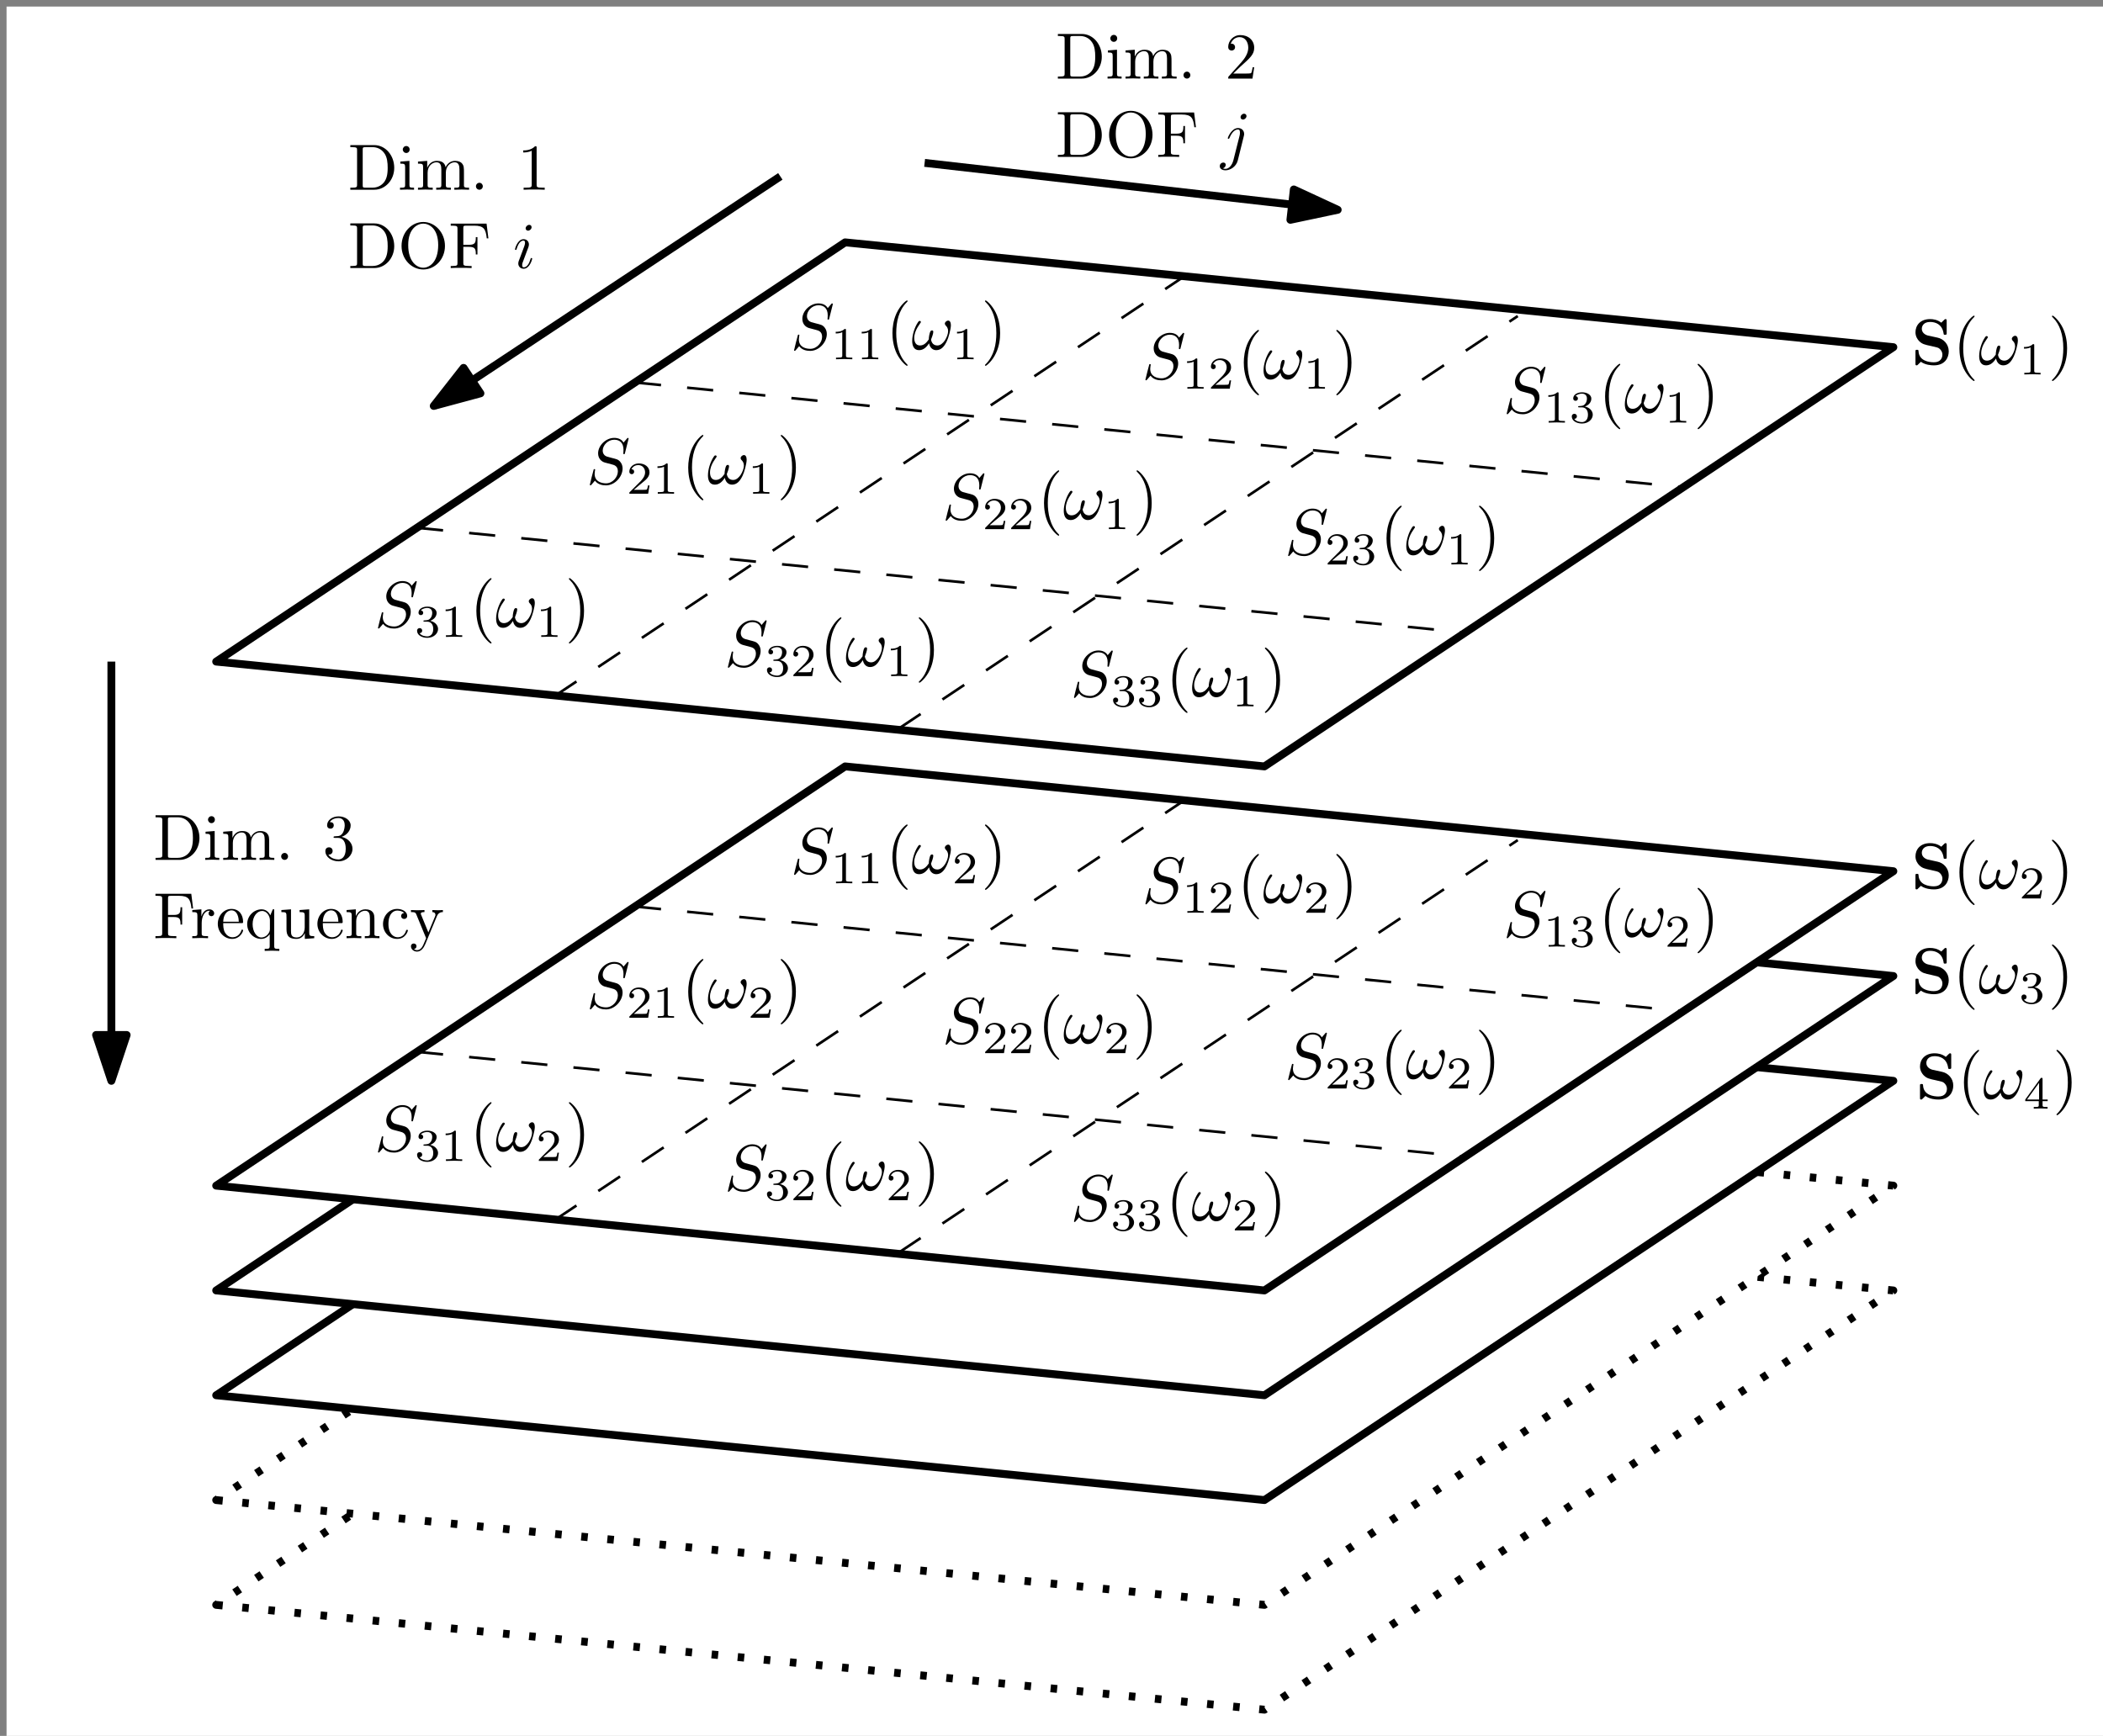 <?xml version="1.0" encoding="UTF-8"?>
<svg xmlns="http://www.w3.org/2000/svg" xmlns:xlink="http://www.w3.org/1999/xlink" width="321pt" height="265pt" viewBox="0 0 321 265" version="1.1">
<rect x="0" y="0" width="321" height="265" fill="#808080" stroke="none"/>
<defs>
<g>
<symbol overflow="visible" id="glyph0-0">
<path style="stroke:none;" d=""/>
</symbol>
<symbol overflow="visible" id="glyph0-1">
<path style="stroke:none;" d="M 6.438 -6.922 C 6.438 -6.953 6.406 -7.031 6.312 -7.031 C 6.266 -7.031 6.266 -7.016 6.141 -6.875 L 5.656 -6.312 C 5.406 -6.781 4.891 -7.031 4.234 -7.031 C 2.969 -7.031 1.781 -5.875 1.781 -4.672 C 1.781 -3.875 2.297 -3.406 2.812 -3.266 L 3.875 -2.984 C 4.25 -2.891 4.797 -2.734 4.797 -1.922 C 4.797 -1.031 3.984 -0.094 3 -0.094 C 2.359 -0.094 1.25 -0.312 1.25 -1.547 C 1.25 -1.781 1.312 -2.031 1.312 -2.078 C 1.328 -2.125 1.328 -2.141 1.328 -2.156 C 1.328 -2.25 1.266 -2.266 1.219 -2.266 C 1.172 -2.266 1.141 -2.25 1.109 -2.219 C 1.078 -2.188 0.516 0.094 0.516 0.125 C 0.516 0.172 0.562 0.219 0.625 0.219 C 0.672 0.219 0.688 0.203 0.812 0.062 L 1.297 -0.5 C 1.719 0.078 2.406 0.219 2.984 0.219 C 4.344 0.219 5.516 -1.109 5.516 -2.344 C 5.516 -3.031 5.172 -3.375 5.031 -3.516 C 4.797 -3.734 4.641 -3.781 3.766 -4 C 3.531 -4.062 3.188 -4.172 3.094 -4.188 C 2.828 -4.281 2.484 -4.562 2.484 -5.094 C 2.484 -5.906 3.281 -6.75 4.234 -6.75 C 5.047 -6.75 5.656 -6.312 5.656 -5.203 C 5.656 -4.891 5.625 -4.703 5.625 -4.641 C 5.625 -4.641 5.625 -4.547 5.734 -4.547 C 5.844 -4.547 5.859 -4.578 5.891 -4.75 Z M 6.438 -6.922 "/>
</symbol>
<symbol overflow="visible" id="glyph1-0">
<path style="stroke:none;" d=""/>
</symbol>
<symbol overflow="visible" id="glyph1-1">
<path style="stroke:none;" d="M 2.328 -4.438 C 2.328 -4.625 2.328 -4.625 2.125 -4.625 C 1.672 -4.188 1.047 -4.188 0.766 -4.188 L 0.766 -3.938 C 0.922 -3.938 1.391 -3.938 1.766 -4.125 L 1.766 -0.578 C 1.766 -0.344 1.766 -0.25 1.078 -0.25 L 0.812 -0.25 L 0.812 0 C 0.938 0 1.797 -0.031 2.047 -0.031 C 2.266 -0.031 3.141 0 3.297 0 L 3.297 -0.25 L 3.031 -0.25 C 2.328 -0.25 2.328 -0.344 2.328 -0.578 Z M 2.328 -4.438 "/>
</symbol>
<symbol overflow="visible" id="glyph1-2">
<path style="stroke:none;" d="M 3.516 -1.266 L 3.281 -1.266 C 3.266 -1.109 3.188 -0.703 3.094 -0.641 C 3.047 -0.594 2.516 -0.594 2.406 -0.594 L 1.125 -0.594 C 1.859 -1.234 2.109 -1.438 2.516 -1.766 C 3.031 -2.172 3.516 -2.609 3.516 -3.266 C 3.516 -4.109 2.781 -4.625 1.891 -4.625 C 1.031 -4.625 0.438 -4.016 0.438 -3.375 C 0.438 -3.031 0.734 -2.984 0.812 -2.984 C 0.969 -2.984 1.172 -3.109 1.172 -3.359 C 1.172 -3.484 1.125 -3.734 0.766 -3.734 C 0.984 -4.219 1.453 -4.375 1.781 -4.375 C 2.484 -4.375 2.844 -3.828 2.844 -3.266 C 2.844 -2.656 2.406 -2.188 2.188 -1.938 L 0.516 -0.266 C 0.438 -0.203 0.438 -0.188 0.438 0 L 3.312 0 Z M 3.516 -1.266 "/>
</symbol>
<symbol overflow="visible" id="glyph1-3">
<path style="stroke:none;" d="M 1.906 -2.328 C 2.453 -2.328 2.844 -1.953 2.844 -1.203 C 2.844 -0.344 2.328 -0.078 1.938 -0.078 C 1.656 -0.078 1.031 -0.156 0.75 -0.578 C 1.078 -0.578 1.156 -0.812 1.156 -0.969 C 1.156 -1.188 0.984 -1.344 0.766 -1.344 C 0.578 -1.344 0.375 -1.219 0.375 -0.938 C 0.375 -0.281 1.094 0.141 1.938 0.141 C 2.906 0.141 3.578 -0.516 3.578 -1.203 C 3.578 -1.75 3.141 -2.297 2.375 -2.453 C 3.094 -2.719 3.359 -3.234 3.359 -3.672 C 3.359 -4.219 2.734 -4.625 1.953 -4.625 C 1.188 -4.625 0.594 -4.25 0.594 -3.688 C 0.594 -3.453 0.75 -3.328 0.953 -3.328 C 1.172 -3.328 1.312 -3.484 1.312 -3.672 C 1.312 -3.875 1.172 -4.031 0.953 -4.047 C 1.203 -4.344 1.672 -4.422 1.938 -4.422 C 2.25 -4.422 2.688 -4.266 2.688 -3.672 C 2.688 -3.375 2.594 -3.047 2.406 -2.844 C 2.188 -2.578 1.984 -2.562 1.641 -2.531 C 1.469 -2.516 1.453 -2.516 1.422 -2.516 C 1.406 -2.516 1.344 -2.5 1.344 -2.422 C 1.344 -2.328 1.406 -2.328 1.531 -2.328 Z M 1.906 -2.328 "/>
</symbol>
<symbol overflow="visible" id="glyph2-0">
<path style="stroke:none;" d=""/>
</symbol>
<symbol overflow="visible" id="glyph2-1">
<path style="stroke:none;" d="M 3.297 2.391 C 3.297 2.359 3.297 2.344 3.125 2.172 C 1.891 0.922 1.562 -0.969 1.562 -2.5 C 1.562 -4.234 1.938 -5.969 3.172 -7.203 C 3.297 -7.328 3.297 -7.344 3.297 -7.375 C 3.297 -7.453 3.266 -7.484 3.203 -7.484 C 3.094 -7.484 2.203 -6.797 1.609 -5.531 C 1.109 -4.438 0.984 -3.328 0.984 -2.5 C 0.984 -1.719 1.094 -0.516 1.641 0.625 C 2.25 1.844 3.094 2.5 3.203 2.5 C 3.266 2.5 3.297 2.469 3.297 2.391 Z M 3.297 2.391 "/>
</symbol>
<symbol overflow="visible" id="glyph3-0">
<path style="stroke:none;" d=""/>
</symbol>
<symbol overflow="visible" id="glyph3-1">
<path style="stroke:none;" d="M 6.031 -3.703 C 6.031 -4.156 5.859 -4.406 5.625 -4.406 C 5.375 -4.406 5.109 -4.172 5.109 -3.938 C 5.109 -3.844 5.156 -3.734 5.25 -3.641 C 5.422 -3.484 5.609 -3.219 5.609 -2.797 C 5.609 -2.406 5.406 -1.828 5.109 -1.375 C 4.812 -0.953 4.438 -0.609 3.969 -0.609 C 3.406 -0.609 3.094 -0.969 3 -1.5 C 3.109 -1.766 3.344 -2.406 3.344 -2.688 C 3.344 -2.797 3.297 -2.906 3.156 -2.906 C 3.078 -2.906 2.969 -2.875 2.891 -2.734 C 2.781 -2.531 2.656 -1.891 2.656 -1.531 C 2.328 -1.062 1.938 -0.609 1.312 -0.609 C 0.641 -0.609 0.438 -1.203 0.438 -1.75 C 0.438 -3 1.453 -4.047 1.453 -4.172 C 1.453 -4.281 1.375 -4.359 1.266 -4.359 C 1.141 -4.359 1.062 -4.234 1 -4.141 C 0.5 -3.406 0.125 -2.219 0.125 -1.312 C 0.125 -0.625 0.344 0.109 1.172 0.109 C 1.875 0.109 2.344 -0.391 2.703 -0.938 C 2.797 -0.359 3.188 0.109 3.797 0.109 C 4.578 0.109 5.047 -0.5 5.406 -1.25 C 5.656 -1.734 6.031 -3.094 6.031 -3.703 Z M 6.031 -3.703 "/>
</symbol>
<symbol overflow="visible" id="glyph4-0">
<path style="stroke:none;" d=""/>
</symbol>
<symbol overflow="visible" id="glyph4-1">
<path style="stroke:none;" d="M 2.328 -4.438 C 2.328 -4.625 2.328 -4.625 2.125 -4.625 C 1.672 -4.188 1.047 -4.188 0.766 -4.188 L 0.766 -3.938 C 0.922 -3.938 1.391 -3.938 1.766 -4.125 L 1.766 -0.578 C 1.766 -0.344 1.766 -0.25 1.078 -0.25 L 0.812 -0.25 L 0.812 0 C 0.938 0 1.797 -0.031 2.047 -0.031 C 2.266 -0.031 3.141 0 3.297 0 L 3.297 -0.25 L 3.031 -0.25 C 2.328 -0.25 2.328 -0.344 2.328 -0.578 Z M 2.328 -4.438 "/>
</symbol>
<symbol overflow="visible" id="glyph4-2">
<path style="stroke:none;" d="M 3.516 -1.266 L 3.281 -1.266 C 3.266 -1.109 3.188 -0.703 3.094 -0.641 C 3.047 -0.594 2.516 -0.594 2.406 -0.594 L 1.125 -0.594 C 1.859 -1.234 2.109 -1.438 2.516 -1.766 C 3.031 -2.172 3.516 -2.609 3.516 -3.266 C 3.516 -4.109 2.781 -4.625 1.891 -4.625 C 1.031 -4.625 0.438 -4.016 0.438 -3.375 C 0.438 -3.031 0.734 -2.984 0.812 -2.984 C 0.969 -2.984 1.172 -3.109 1.172 -3.359 C 1.172 -3.484 1.125 -3.734 0.766 -3.734 C 0.984 -4.219 1.453 -4.375 1.781 -4.375 C 2.484 -4.375 2.844 -3.828 2.844 -3.266 C 2.844 -2.656 2.406 -2.188 2.188 -1.938 L 0.516 -0.266 C 0.438 -0.203 0.438 -0.188 0.438 0 L 3.312 0 Z M 3.516 -1.266 "/>
</symbol>
<symbol overflow="visible" id="glyph5-0">
<path style="stroke:none;" d=""/>
</symbol>
<symbol overflow="visible" id="glyph5-1">
<path style="stroke:none;" d="M 2.875 -2.5 C 2.875 -3.266 2.766 -4.469 2.219 -5.609 C 1.625 -6.828 0.766 -7.484 0.672 -7.484 C 0.609 -7.484 0.562 -7.438 0.562 -7.375 C 0.562 -7.344 0.562 -7.328 0.75 -7.141 C 1.734 -6.156 2.297 -4.578 2.297 -2.5 C 2.297 -0.781 1.938 0.969 0.703 2.219 C 0.562 2.344 0.562 2.359 0.562 2.391 C 0.562 2.453 0.609 2.5 0.672 2.5 C 0.766 2.5 1.672 1.812 2.25 0.547 C 2.766 -0.547 2.875 -1.656 2.875 -2.5 Z M 2.875 -2.5 "/>
</symbol>
<symbol overflow="visible" id="glyph6-0">
<path style="stroke:none;" d=""/>
</symbol>
<symbol overflow="visible" id="glyph6-1">
<path style="stroke:none;" d="M 4 -4.125 L 2.562 -4.438 C 2.156 -4.531 1.609 -4.859 1.609 -5.469 C 1.609 -5.906 1.891 -6.516 2.875 -6.516 C 3.672 -6.516 4.688 -6.188 4.922 -4.828 C 4.953 -4.578 4.953 -4.562 5.156 -4.562 C 5.406 -4.562 5.406 -4.609 5.406 -4.844 L 5.406 -6.672 C 5.406 -6.859 5.406 -6.953 5.219 -6.953 C 5.141 -6.953 5.141 -6.938 5.031 -6.844 L 4.578 -6.406 C 4 -6.859 3.344 -6.953 2.875 -6.953 C 1.359 -6.953 0.641 -5.984 0.641 -4.938 C 0.641 -4.297 0.969 -3.844 1.172 -3.625 C 1.672 -3.125 2 -3.062 3.094 -2.828 C 3.969 -2.625 4.141 -2.609 4.359 -2.391 C 4.5 -2.25 4.75 -1.984 4.75 -1.531 C 4.75 -1.047 4.5 -0.359 3.453 -0.359 C 2.703 -0.359 1.188 -0.562 1.109 -2.047 C 1.094 -2.219 1.094 -2.266 0.875 -2.266 C 0.641 -2.266 0.641 -2.219 0.641 -1.984 L 0.641 -0.172 C 0.641 0.016 0.641 0.109 0.812 0.109 C 0.906 0.109 0.922 0.094 1 0.016 L 1.469 -0.438 C 2.125 0.047 3.047 0.109 3.453 0.109 C 5.109 0.109 5.719 -1.016 5.719 -2.031 C 5.719 -3.125 4.922 -3.938 4 -4.125 Z M 4 -4.125 "/>
</symbol>
<symbol overflow="visible" id="glyph7-0">
<path style="stroke:none;" d=""/>
</symbol>
<symbol overflow="visible" id="glyph7-1">
<path style="stroke:none;" d="M 3.297 2.391 C 3.297 2.359 3.297 2.344 3.125 2.172 C 1.891 0.922 1.562 -0.969 1.562 -2.5 C 1.562 -4.234 1.938 -5.969 3.172 -7.203 C 3.297 -7.328 3.297 -7.344 3.297 -7.375 C 3.297 -7.453 3.266 -7.484 3.203 -7.484 C 3.094 -7.484 2.203 -6.797 1.609 -5.531 C 1.109 -4.438 0.984 -3.328 0.984 -2.5 C 0.984 -1.719 1.094 -0.516 1.641 0.625 C 2.25 1.844 3.094 2.5 3.203 2.5 C 3.266 2.5 3.297 2.469 3.297 2.391 Z M 3.297 2.391 "/>
</symbol>
<symbol overflow="visible" id="glyph8-0">
<path style="stroke:none;" d=""/>
</symbol>
<symbol overflow="visible" id="glyph8-1">
<path style="stroke:none;" d="M 6.031 -3.703 C 6.031 -4.156 5.859 -4.406 5.625 -4.406 C 5.375 -4.406 5.109 -4.172 5.109 -3.938 C 5.109 -3.844 5.156 -3.734 5.25 -3.641 C 5.422 -3.484 5.609 -3.219 5.609 -2.797 C 5.609 -2.406 5.406 -1.828 5.109 -1.375 C 4.812 -0.953 4.438 -0.609 3.969 -0.609 C 3.406 -0.609 3.094 -0.969 3 -1.5 C 3.109 -1.766 3.344 -2.406 3.344 -2.688 C 3.344 -2.797 3.297 -2.906 3.156 -2.906 C 3.078 -2.906 2.969 -2.875 2.891 -2.734 C 2.781 -2.531 2.656 -1.891 2.656 -1.531 C 2.328 -1.062 1.938 -0.609 1.312 -0.609 C 0.641 -0.609 0.438 -1.203 0.438 -1.75 C 0.438 -3 1.453 -4.047 1.453 -4.172 C 1.453 -4.281 1.375 -4.359 1.266 -4.359 C 1.141 -4.359 1.062 -4.234 1 -4.141 C 0.5 -3.406 0.125 -2.219 0.125 -1.312 C 0.125 -0.625 0.344 0.109 1.172 0.109 C 1.875 0.109 2.344 -0.391 2.703 -0.938 C 2.797 -0.359 3.188 0.109 3.797 0.109 C 4.578 0.109 5.047 -0.5 5.406 -1.25 C 5.656 -1.734 6.031 -3.094 6.031 -3.703 Z M 6.031 -3.703 "/>
</symbol>
<symbol overflow="visible" id="glyph9-0">
<path style="stroke:none;" d=""/>
</symbol>
<symbol overflow="visible" id="glyph9-1">
<path style="stroke:none;" d="M 1.906 -2.328 C 2.453 -2.328 2.844 -1.953 2.844 -1.203 C 2.844 -0.344 2.328 -0.078 1.938 -0.078 C 1.656 -0.078 1.031 -0.156 0.75 -0.578 C 1.078 -0.578 1.156 -0.812 1.156 -0.969 C 1.156 -1.188 0.984 -1.344 0.766 -1.344 C 0.578 -1.344 0.375 -1.219 0.375 -0.938 C 0.375 -0.281 1.094 0.141 1.938 0.141 C 2.906 0.141 3.578 -0.516 3.578 -1.203 C 3.578 -1.75 3.141 -2.297 2.375 -2.453 C 3.094 -2.719 3.359 -3.234 3.359 -3.672 C 3.359 -4.219 2.734 -4.625 1.953 -4.625 C 1.188 -4.625 0.594 -4.25 0.594 -3.688 C 0.594 -3.453 0.75 -3.328 0.953 -3.328 C 1.172 -3.328 1.312 -3.484 1.312 -3.672 C 1.312 -3.875 1.172 -4.031 0.953 -4.047 C 1.203 -4.344 1.672 -4.422 1.938 -4.422 C 2.25 -4.422 2.688 -4.266 2.688 -3.672 C 2.688 -3.375 2.594 -3.047 2.406 -2.844 C 2.188 -2.578 1.984 -2.562 1.641 -2.531 C 1.469 -2.516 1.453 -2.516 1.422 -2.516 C 1.406 -2.516 1.344 -2.5 1.344 -2.422 C 1.344 -2.328 1.406 -2.328 1.531 -2.328 Z M 1.906 -2.328 "/>
</symbol>
<symbol overflow="visible" id="glyph9-2">
<path style="stroke:none;" d="M 3.688 -1.141 L 3.688 -1.391 L 2.906 -1.391 L 2.906 -4.5 C 2.906 -4.641 2.906 -4.703 2.766 -4.703 C 2.672 -4.703 2.641 -4.703 2.578 -4.594 L 0.266 -1.391 L 0.266 -1.141 L 2.328 -1.141 L 2.328 -0.578 C 2.328 -0.328 2.328 -0.25 1.75 -0.25 L 1.562 -0.25 L 1.562 0 C 1.922 -0.016 2.359 -0.031 2.609 -0.031 C 2.875 -0.031 3.312 -0.016 3.672 0 L 3.672 -0.25 L 3.484 -0.25 C 2.906 -0.25 2.906 -0.328 2.906 -0.578 L 2.906 -1.141 Z M 2.375 -3.938 L 2.375 -1.391 L 0.531 -1.391 Z M 2.375 -3.938 "/>
</symbol>
<symbol overflow="visible" id="glyph9-3">
<path style="stroke:none;" d="M 3.516 -1.266 L 3.281 -1.266 C 3.266 -1.109 3.188 -0.703 3.094 -0.641 C 3.047 -0.594 2.516 -0.594 2.406 -0.594 L 1.125 -0.594 C 1.859 -1.234 2.109 -1.438 2.516 -1.766 C 3.031 -2.172 3.516 -2.609 3.516 -3.266 C 3.516 -4.109 2.781 -4.625 1.891 -4.625 C 1.031 -4.625 0.438 -4.016 0.438 -3.375 C 0.438 -3.031 0.734 -2.984 0.812 -2.984 C 0.969 -2.984 1.172 -3.109 1.172 -3.359 C 1.172 -3.484 1.125 -3.734 0.766 -3.734 C 0.984 -4.219 1.453 -4.375 1.781 -4.375 C 2.484 -4.375 2.844 -3.828 2.844 -3.266 C 2.844 -2.656 2.406 -2.188 2.188 -1.938 L 0.516 -0.266 C 0.438 -0.203 0.438 -0.188 0.438 0 L 3.312 0 Z M 3.516 -1.266 "/>
</symbol>
<symbol overflow="visible" id="glyph9-4">
<path style="stroke:none;" d="M 2.328 -4.438 C 2.328 -4.625 2.328 -4.625 2.125 -4.625 C 1.672 -4.188 1.047 -4.188 0.766 -4.188 L 0.766 -3.938 C 0.922 -3.938 1.391 -3.938 1.766 -4.125 L 1.766 -0.578 C 1.766 -0.344 1.766 -0.25 1.078 -0.25 L 0.812 -0.25 L 0.812 0 C 0.938 0 1.797 -0.031 2.047 -0.031 C 2.266 -0.031 3.141 0 3.297 0 L 3.297 -0.25 L 3.031 -0.25 C 2.328 -0.25 2.328 -0.344 2.328 -0.578 Z M 2.328 -4.438 "/>
</symbol>
<symbol overflow="visible" id="glyph10-0">
<path style="stroke:none;" d=""/>
</symbol>
<symbol overflow="visible" id="glyph10-1">
<path style="stroke:none;" d="M 2.875 -2.5 C 2.875 -3.266 2.766 -4.469 2.219 -5.609 C 1.625 -6.828 0.766 -7.484 0.672 -7.484 C 0.609 -7.484 0.562 -7.438 0.562 -7.375 C 0.562 -7.344 0.562 -7.328 0.75 -7.141 C 1.734 -6.156 2.297 -4.578 2.297 -2.5 C 2.297 -0.781 1.938 0.969 0.703 2.219 C 0.562 2.344 0.562 2.359 0.562 2.391 C 0.562 2.453 0.609 2.5 0.672 2.5 C 0.766 2.5 1.672 1.812 2.25 0.547 C 2.766 -0.547 2.875 -1.656 2.875 -2.5 Z M 2.875 -2.5 "/>
</symbol>
<symbol overflow="visible" id="glyph11-0">
<path style="stroke:none;" d=""/>
</symbol>
<symbol overflow="visible" id="glyph11-1">
<path style="stroke:none;" d="M 0.344 -6.812 L 0.344 -6.5 L 0.594 -6.5 C 1.359 -6.5 1.375 -6.391 1.375 -6.031 L 1.375 -0.781 C 1.375 -0.422 1.359 -0.312 0.594 -0.312 L 0.344 -0.312 L 0.344 0 L 4 0 C 5.672 0 7.047 -1.469 7.047 -3.344 C 7.047 -5.25 5.703 -6.812 4 -6.812 Z M 2.719 -0.312 C 2.25 -0.312 2.234 -0.375 2.234 -0.703 L 2.234 -6.094 C 2.234 -6.438 2.25 -6.5 2.719 -6.5 L 3.719 -6.5 C 4.344 -6.5 5.031 -6.281 5.531 -5.578 C 5.969 -4.984 6.047 -4.125 6.047 -3.344 C 6.047 -2.25 5.859 -1.641 5.5 -1.156 C 5.297 -0.891 4.734 -0.312 3.734 -0.312 Z M 2.719 -0.312 "/>
</symbol>
<symbol overflow="visible" id="glyph11-2">
<path style="stroke:none;" d="M 1.766 -4.406 L 0.375 -4.297 L 0.375 -3.984 C 1.016 -3.984 1.109 -3.922 1.109 -3.438 L 1.109 -0.75 C 1.109 -0.312 1 -0.312 0.328 -0.312 L 0.328 0 C 0.641 -0.016 1.188 -0.031 1.422 -0.031 C 1.781 -0.031 2.125 -0.016 2.469 0 L 2.469 -0.312 C 1.797 -0.312 1.766 -0.359 1.766 -0.75 Z M 1.797 -6.141 C 1.797 -6.453 1.562 -6.672 1.281 -6.672 C 0.969 -6.672 0.75 -6.406 0.75 -6.141 C 0.75 -5.875 0.969 -5.609 1.281 -5.609 C 1.562 -5.609 1.797 -5.828 1.797 -6.141 Z M 1.797 -6.141 "/>
</symbol>
<symbol overflow="visible" id="glyph11-3">
<path style="stroke:none;" d="M 1.094 -3.422 L 1.094 -0.75 C 1.094 -0.312 0.984 -0.312 0.312 -0.312 L 0.312 0 C 0.672 -0.016 1.172 -0.031 1.453 -0.031 C 1.703 -0.031 2.219 -0.016 2.562 0 L 2.562 -0.312 C 1.891 -0.312 1.781 -0.312 1.781 -0.75 L 1.781 -2.594 C 1.781 -3.625 2.5 -4.188 3.125 -4.188 C 3.766 -4.188 3.875 -3.656 3.875 -3.078 L 3.875 -0.75 C 3.875 -0.312 3.766 -0.312 3.094 -0.312 L 3.094 0 C 3.438 -0.016 3.953 -0.031 4.219 -0.031 C 4.469 -0.031 5 -0.016 5.328 0 L 5.328 -0.312 C 4.672 -0.312 4.562 -0.312 4.562 -0.75 L 4.562 -2.594 C 4.562 -3.625 5.266 -4.188 5.906 -4.188 C 6.531 -4.188 6.641 -3.656 6.641 -3.078 L 6.641 -0.75 C 6.641 -0.312 6.531 -0.312 5.859 -0.312 L 5.859 0 C 6.203 -0.016 6.719 -0.031 6.984 -0.031 C 7.25 -0.031 7.766 -0.016 8.109 0 L 8.109 -0.312 C 7.594 -0.312 7.344 -0.312 7.328 -0.609 L 7.328 -2.516 C 7.328 -3.375 7.328 -3.672 7.016 -4.031 C 6.875 -4.203 6.547 -4.406 5.969 -4.406 C 5.141 -4.406 4.688 -3.812 4.531 -3.422 C 4.391 -4.297 3.656 -4.406 3.203 -4.406 C 2.469 -4.406 2 -3.984 1.719 -3.359 L 1.719 -4.406 L 0.312 -4.297 L 0.312 -3.984 C 1.016 -3.984 1.094 -3.922 1.094 -3.422 Z M 1.094 -3.422 "/>
</symbol>
<symbol overflow="visible" id="glyph11-4">
<path style="stroke:none;" d="M 1.906 -0.531 C 1.906 -0.812 1.672 -1.062 1.391 -1.062 C 1.094 -1.062 0.859 -0.812 0.859 -0.531 C 0.859 -0.234 1.094 0 1.391 0 C 1.672 0 1.906 -0.234 1.906 -0.531 Z M 1.906 -0.531 "/>
</symbol>
<symbol overflow="visible" id="glyph11-5">
<path style="stroke:none;" d="M 2.938 -6.375 C 2.938 -6.625 2.938 -6.641 2.703 -6.641 C 2.078 -6 1.203 -6 0.891 -6 L 0.891 -5.688 C 1.094 -5.688 1.672 -5.688 2.188 -5.953 L 2.188 -0.781 C 2.188 -0.422 2.156 -0.312 1.266 -0.312 L 0.953 -0.312 L 0.953 0 C 1.297 -0.031 2.156 -0.031 2.562 -0.031 C 2.953 -0.031 3.828 -0.031 4.172 0 L 4.172 -0.312 L 3.859 -0.312 C 2.953 -0.312 2.938 -0.422 2.938 -0.781 Z M 2.938 -6.375 "/>
</symbol>
<symbol overflow="visible" id="glyph11-6">
<path style="stroke:none;" d="M 2.891 -3.516 C 3.703 -3.781 4.281 -4.469 4.281 -5.266 C 4.281 -6.078 3.406 -6.641 2.453 -6.641 C 1.453 -6.641 0.688 -6.047 0.688 -5.281 C 0.688 -4.953 0.906 -4.766 1.203 -4.766 C 1.5 -4.766 1.703 -4.984 1.703 -5.281 C 1.703 -5.766 1.234 -5.766 1.094 -5.766 C 1.391 -6.266 2.047 -6.391 2.406 -6.391 C 2.828 -6.391 3.375 -6.172 3.375 -5.281 C 3.375 -5.156 3.344 -4.578 3.094 -4.141 C 2.797 -3.656 2.453 -3.625 2.203 -3.625 C 2.125 -3.609 1.891 -3.594 1.812 -3.594 C 1.734 -3.578 1.672 -3.562 1.672 -3.469 C 1.672 -3.359 1.734 -3.359 1.906 -3.359 L 2.344 -3.359 C 3.156 -3.359 3.531 -2.688 3.531 -1.703 C 3.531 -0.344 2.844 -0.062 2.406 -0.062 C 1.969 -0.062 1.219 -0.234 0.875 -0.812 C 1.219 -0.766 1.531 -0.984 1.531 -1.359 C 1.531 -1.719 1.266 -1.922 0.984 -1.922 C 0.734 -1.922 0.422 -1.781 0.422 -1.344 C 0.422 -0.438 1.344 0.219 2.438 0.219 C 3.656 0.219 4.562 -0.688 4.562 -1.703 C 4.562 -2.516 3.922 -3.297 2.891 -3.516 Z M 2.891 -3.516 "/>
</symbol>
<symbol overflow="visible" id="glyph11-7">
<path style="stroke:none;" d="M 1.266 -0.766 L 2.328 -1.797 C 3.875 -3.172 4.469 -3.703 4.469 -4.703 C 4.469 -5.844 3.578 -6.641 2.359 -6.641 C 1.234 -6.641 0.5 -5.719 0.5 -4.828 C 0.5 -4.281 1 -4.281 1.031 -4.281 C 1.203 -4.281 1.547 -4.391 1.547 -4.812 C 1.547 -5.062 1.359 -5.328 1.016 -5.328 C 0.938 -5.328 0.922 -5.328 0.891 -5.312 C 1.109 -5.969 1.656 -6.328 2.234 -6.328 C 3.141 -6.328 3.562 -5.516 3.562 -4.703 C 3.562 -3.906 3.078 -3.125 2.516 -2.5 L 0.609 -0.375 C 0.5 -0.266 0.5 -0.234 0.5 0 L 4.203 0 L 4.469 -1.734 L 4.234 -1.734 C 4.172 -1.438 4.109 -1 4 -0.844 C 3.938 -0.766 3.281 -0.766 3.062 -0.766 Z M 1.266 -0.766 "/>
</symbol>
<symbol overflow="visible" id="glyph12-0">
<path style="stroke:none;" d=""/>
</symbol>
<symbol overflow="visible" id="glyph12-1">
<path style="stroke:none;" d="M 0.344 -6.812 L 0.344 -6.5 L 0.594 -6.5 C 1.359 -6.5 1.375 -6.391 1.375 -6.031 L 1.375 -0.781 C 1.375 -0.422 1.359 -0.312 0.594 -0.312 L 0.344 -0.312 L 0.344 0 L 4 0 C 5.672 0 7.047 -1.469 7.047 -3.344 C 7.047 -5.25 5.703 -6.812 4 -6.812 Z M 2.719 -0.312 C 2.25 -0.312 2.234 -0.375 2.234 -0.703 L 2.234 -6.094 C 2.234 -6.438 2.25 -6.5 2.719 -6.5 L 3.719 -6.5 C 4.344 -6.5 5.031 -6.281 5.531 -5.578 C 5.969 -4.984 6.047 -4.125 6.047 -3.344 C 6.047 -2.25 5.859 -1.641 5.5 -1.156 C 5.297 -0.891 4.734 -0.312 3.734 -0.312 Z M 2.719 -0.312 "/>
</symbol>
<symbol overflow="visible" id="glyph12-2">
<path style="stroke:none;" d="M 7.188 -3.375 C 7.188 -5.406 5.688 -7.031 3.875 -7.031 C 2.078 -7.031 0.562 -5.438 0.562 -3.375 C 0.562 -1.328 2.094 0.219 3.875 0.219 C 5.688 0.219 7.188 -1.359 7.188 -3.375 Z M 3.875 -0.047 C 2.922 -0.047 1.578 -0.922 1.578 -3.516 C 1.578 -6.094 3.047 -6.781 3.875 -6.781 C 4.734 -6.781 6.156 -6.078 6.156 -3.516 C 6.156 -0.875 4.797 -0.047 3.875 -0.047 Z M 3.875 -0.047 "/>
</symbol>
<symbol overflow="visible" id="glyph12-3">
<path style="stroke:none;" d="M 5.797 -6.781 L 0.328 -6.781 L 0.328 -6.469 L 0.562 -6.469 C 1.328 -6.469 1.359 -6.359 1.359 -6 L 1.359 -0.781 C 1.359 -0.422 1.328 -0.312 0.562 -0.312 L 0.328 -0.312 L 0.328 0 C 0.672 -0.031 1.453 -0.031 1.844 -0.031 C 2.25 -0.031 3.156 -0.031 3.516 0 L 3.516 -0.312 L 3.188 -0.312 C 2.25 -0.312 2.25 -0.438 2.25 -0.781 L 2.25 -3.234 L 3.094 -3.234 C 4.062 -3.234 4.156 -2.922 4.156 -2.078 L 4.406 -2.078 L 4.406 -4.719 L 4.156 -4.719 C 4.156 -3.875 4.062 -3.547 3.094 -3.547 L 2.25 -3.547 L 2.25 -6.078 C 2.25 -6.406 2.266 -6.469 2.734 -6.469 L 3.922 -6.469 C 5.422 -6.469 5.672 -5.906 5.828 -4.531 L 6.078 -4.531 Z M 5.797 -6.781 "/>
</symbol>
<symbol overflow="visible" id="glyph12-4">
<path style="stroke:none;" d="M 1.672 -3.312 L 1.672 -4.406 L 0.281 -4.297 L 0.281 -3.984 C 0.984 -3.984 1.062 -3.922 1.062 -3.422 L 1.062 -0.75 C 1.062 -0.312 0.953 -0.312 0.281 -0.312 L 0.281 0 C 0.672 -0.016 1.141 -0.031 1.422 -0.031 C 1.812 -0.031 2.281 -0.031 2.688 0 L 2.688 -0.312 L 2.469 -0.312 C 1.734 -0.312 1.719 -0.422 1.719 -0.781 L 1.719 -2.312 C 1.719 -3.297 2.141 -4.188 2.891 -4.188 C 2.953 -4.188 2.984 -4.188 3 -4.172 C 2.969 -4.172 2.766 -4.047 2.766 -3.781 C 2.766 -3.516 2.984 -3.359 3.203 -3.359 C 3.375 -3.359 3.625 -3.484 3.625 -3.797 C 3.625 -4.109 3.312 -4.406 2.891 -4.406 C 2.156 -4.406 1.797 -3.734 1.672 -3.312 Z M 1.672 -3.312 "/>
</symbol>
<symbol overflow="visible" id="glyph12-5">
<path style="stroke:none;" d="M 1.109 -2.516 C 1.172 -4 2.016 -4.25 2.359 -4.25 C 3.375 -4.25 3.484 -2.906 3.484 -2.516 Z M 1.109 -2.297 L 3.891 -2.297 C 4.109 -2.297 4.141 -2.297 4.141 -2.516 C 4.141 -3.5 3.594 -4.469 2.359 -4.469 C 1.203 -4.469 0.281 -3.438 0.281 -2.188 C 0.281 -0.859 1.328 0.109 2.469 0.109 C 3.688 0.109 4.141 -1 4.141 -1.188 C 4.141 -1.281 4.062 -1.312 4 -1.312 C 3.922 -1.312 3.891 -1.25 3.875 -1.172 C 3.531 -0.141 2.625 -0.141 2.531 -0.141 C 2.031 -0.141 1.641 -0.438 1.406 -0.812 C 1.109 -1.281 1.109 -1.938 1.109 -2.297 Z M 1.109 -2.297 "/>
</symbol>
<symbol overflow="visible" id="glyph12-6">
<path style="stroke:none;" d="M 3.781 -0.609 L 3.781 1.172 C 3.781 1.625 3.672 1.625 3.016 1.625 L 3.016 1.938 C 3.344 1.922 3.875 1.906 4.125 1.906 C 4.391 1.906 4.906 1.922 5.25 1.938 L 5.25 1.625 C 4.578 1.625 4.469 1.625 4.469 1.172 L 4.469 -4.406 L 4.25 -4.406 L 3.875 -3.5 C 3.75 -3.781 3.344 -4.406 2.547 -4.406 C 1.391 -4.406 0.344 -3.438 0.344 -2.141 C 0.344 -0.891 1.312 0.109 2.469 0.109 C 3.156 0.109 3.562 -0.312 3.781 -0.609 Z M 3.812 -2.766 L 3.812 -1.359 C 3.812 -1.031 3.641 -0.75 3.422 -0.516 C 3.297 -0.375 2.969 -0.109 2.5 -0.109 C 1.781 -0.109 1.172 -1 1.172 -2.141 C 1.172 -3.328 1.859 -4.156 2.609 -4.156 C 3.406 -4.156 3.812 -3.297 3.812 -2.766 Z M 3.812 -2.766 "/>
</symbol>
<symbol overflow="visible" id="glyph12-7">
<path style="stroke:none;" d="M 3.891 -0.781 L 3.891 0.109 L 5.328 0 L 5.328 -0.312 C 4.641 -0.312 4.562 -0.375 4.562 -0.875 L 4.562 -4.406 L 3.094 -4.297 L 3.094 -3.984 C 3.781 -3.984 3.875 -3.922 3.875 -3.422 L 3.875 -1.656 C 3.875 -0.781 3.391 -0.109 2.656 -0.109 C 1.828 -0.109 1.781 -0.578 1.781 -1.094 L 1.781 -4.406 L 0.312 -4.297 L 0.312 -3.984 C 1.094 -3.984 1.094 -3.953 1.094 -3.078 L 1.094 -1.578 C 1.094 -0.797 1.094 0.109 2.609 0.109 C 3.172 0.109 3.609 -0.172 3.891 -0.781 Z M 3.891 -0.781 "/>
</symbol>
<symbol overflow="visible" id="glyph12-8">
<path style="stroke:none;" d="M 1.094 -3.422 L 1.094 -0.75 C 1.094 -0.312 0.984 -0.312 0.312 -0.312 L 0.312 0 C 0.672 -0.016 1.172 -0.031 1.453 -0.031 C 1.703 -0.031 2.219 -0.016 2.562 0 L 2.562 -0.312 C 1.891 -0.312 1.781 -0.312 1.781 -0.75 L 1.781 -2.594 C 1.781 -3.625 2.5 -4.188 3.125 -4.188 C 3.766 -4.188 3.875 -3.656 3.875 -3.078 L 3.875 -0.75 C 3.875 -0.312 3.766 -0.312 3.094 -0.312 L 3.094 0 C 3.438 -0.016 3.953 -0.031 4.219 -0.031 C 4.469 -0.031 5 -0.016 5.328 0 L 5.328 -0.312 C 4.812 -0.312 4.562 -0.312 4.562 -0.609 L 4.562 -2.516 C 4.562 -3.375 4.562 -3.672 4.25 -4.031 C 4.109 -4.203 3.781 -4.406 3.203 -4.406 C 2.469 -4.406 2 -3.984 1.719 -3.359 L 1.719 -4.406 L 0.312 -4.297 L 0.312 -3.984 C 1.016 -3.984 1.094 -3.922 1.094 -3.422 Z M 1.094 -3.422 "/>
</symbol>
<symbol overflow="visible" id="glyph12-9">
<path style="stroke:none;" d="M 1.172 -2.172 C 1.172 -3.797 1.984 -4.219 2.516 -4.219 C 2.609 -4.219 3.234 -4.203 3.578 -3.844 C 3.172 -3.812 3.109 -3.516 3.109 -3.391 C 3.109 -3.125 3.297 -2.938 3.562 -2.938 C 3.828 -2.938 4.031 -3.094 4.031 -3.406 C 4.031 -4.078 3.266 -4.469 2.5 -4.469 C 1.25 -4.469 0.344 -3.391 0.344 -2.156 C 0.344 -0.875 1.328 0.109 2.484 0.109 C 3.812 0.109 4.141 -1.094 4.141 -1.188 C 4.141 -1.281 4.031 -1.281 4 -1.281 C 3.922 -1.281 3.891 -1.25 3.875 -1.188 C 3.594 -0.266 2.938 -0.141 2.578 -0.141 C 2.047 -0.141 1.172 -0.562 1.172 -2.172 Z M 1.172 -2.172 "/>
</symbol>
<symbol overflow="visible" id="glyph12-10">
<path style="stroke:none;" d="M 4.141 -3.344 C 4.391 -3.984 4.906 -3.984 5.062 -3.984 L 5.062 -4.297 C 4.828 -4.281 4.547 -4.266 4.312 -4.266 C 4.141 -4.266 3.672 -4.281 3.453 -4.297 L 3.453 -3.984 C 3.766 -3.984 3.922 -3.812 3.922 -3.562 C 3.922 -3.453 3.906 -3.438 3.859 -3.312 L 2.844 -0.875 L 1.75 -3.547 C 1.703 -3.656 1.688 -3.688 1.688 -3.734 C 1.688 -3.984 2.047 -3.984 2.25 -3.984 L 2.25 -4.297 C 1.984 -4.281 1.328 -4.266 1.156 -4.266 C 0.891 -4.266 0.484 -4.281 0.188 -4.297 L 0.188 -3.984 C 0.672 -3.984 0.859 -3.984 1 -3.641 L 2.5 0 C 2.438 0.125 2.297 0.453 2.25 0.594 C 2.031 1.141 1.75 1.828 1.109 1.828 C 1.062 1.828 0.828 1.828 0.641 1.641 C 0.953 1.609 1.031 1.391 1.031 1.219 C 1.031 0.969 0.844 0.812 0.609 0.812 C 0.406 0.812 0.188 0.938 0.188 1.234 C 0.188 1.688 0.609 2.047 1.109 2.047 C 1.734 2.047 2.141 1.469 2.375 0.906 Z M 4.141 -3.344 "/>
</symbol>
<symbol overflow="visible" id="glyph13-0">
<path style="stroke:none;" d=""/>
</symbol>
<symbol overflow="visible" id="glyph13-1">
<path style="stroke:none;" d="M 2.828 -6.234 C 2.828 -6.438 2.688 -6.594 2.469 -6.594 C 2.188 -6.594 1.922 -6.328 1.922 -6.062 C 1.922 -5.875 2.062 -5.703 2.297 -5.703 C 2.531 -5.703 2.828 -5.938 2.828 -6.234 Z M 2.078 -2.484 C 2.188 -2.766 2.188 -2.797 2.297 -3.062 C 2.375 -3.266 2.422 -3.406 2.422 -3.594 C 2.422 -4.031 2.109 -4.406 1.609 -4.406 C 0.672 -4.406 0.297 -2.953 0.297 -2.875 C 0.297 -2.766 0.391 -2.766 0.406 -2.766 C 0.516 -2.766 0.516 -2.797 0.562 -2.953 C 0.844 -3.891 1.234 -4.188 1.578 -4.188 C 1.656 -4.188 1.828 -4.188 1.828 -3.875 C 1.828 -3.656 1.75 -3.453 1.719 -3.344 C 1.641 -3.094 1.188 -1.938 1.031 -1.5 C 0.922 -1.25 0.797 -0.922 0.797 -0.703 C 0.797 -0.234 1.141 0.109 1.609 0.109 C 2.547 0.109 2.922 -1.328 2.922 -1.422 C 2.922 -1.531 2.828 -1.531 2.797 -1.531 C 2.703 -1.531 2.703 -1.5 2.656 -1.344 C 2.469 -0.719 2.141 -0.109 1.641 -0.109 C 1.469 -0.109 1.391 -0.203 1.391 -0.438 C 1.391 -0.688 1.453 -0.828 1.688 -1.438 Z M 2.078 -2.484 "/>
</symbol>
<symbol overflow="visible" id="glyph13-2">
<path style="stroke:none;" d="M 3.953 -6.234 C 3.953 -6.422 3.812 -6.594 3.578 -6.594 C 3.344 -6.594 3.047 -6.359 3.047 -6.062 C 3.047 -5.859 3.188 -5.703 3.422 -5.703 C 3.688 -5.703 3.953 -5.969 3.953 -6.234 Z M 1.953 0.5 C 1.766 1.25 1.281 1.828 0.734 1.828 C 0.672 1.828 0.516 1.828 0.344 1.734 C 0.641 1.672 0.781 1.406 0.781 1.203 C 0.781 1.047 0.672 0.859 0.406 0.859 C 0.156 0.859 -0.125 1.062 -0.125 1.422 C -0.125 1.828 0.266 2.047 0.75 2.047 C 1.453 2.047 2.375 1.516 2.625 0.531 L 3.531 -3.125 C 3.594 -3.312 3.594 -3.453 3.594 -3.484 C 3.594 -4.062 3.172 -4.406 2.672 -4.406 C 1.656 -4.406 1.094 -2.953 1.094 -2.875 C 1.094 -2.766 1.188 -2.766 1.203 -2.766 C 1.297 -2.766 1.312 -2.781 1.391 -2.969 C 1.641 -3.578 2.094 -4.188 2.641 -4.188 C 2.781 -4.188 2.953 -4.141 2.953 -3.734 C 2.953 -3.5 2.938 -3.391 2.891 -3.219 Z M 1.953 0.5 "/>
</symbol>
</g>
</defs>
<g id="surface32314">
<path style=" stroke:none;fill-rule:evenodd;fill:rgb(100%,100%,100%);fill-opacity:1;" d="M 1 1 L 1 265 L 321 265 L 321 1 Z M 1 1 "/>
<path style="fill-rule:evenodd;fill:rgb(100%,100%,100%);fill-opacity:1;stroke-width:1.2;stroke-linecap:butt;stroke-linejoin:round;stroke:rgb(0%,0%,0%);stroke-opacity:1;stroke-dasharray:1,3;stroke-miterlimit:10;" d="M 128 256 L 288 240 L 384 304 L 224 320 Z M 128 256 " transform="matrix(1,0,0,-1,-95,501)"/>
<path style="fill-rule:evenodd;fill:rgb(100%,100%,100%);fill-opacity:1;stroke-width:1.2;stroke-linecap:butt;stroke-linejoin:round;stroke:rgb(0%,0%,0%);stroke-opacity:1;stroke-dasharray:1,3;stroke-miterlimit:10;" d="M 128 272 L 288 256 L 384 320 L 224 336 Z M 128 272 " transform="matrix(1,0,0,-1,-95,501)"/>
<path style="fill-rule:evenodd;fill:rgb(100%,100%,100%);fill-opacity:1;stroke-width:1.2;stroke-linecap:butt;stroke-linejoin:round;stroke:rgb(0%,0%,0%);stroke-opacity:1;stroke-miterlimit:10;" d="M 128 288 L 288 272 L 384 336 L 224 352 Z M 128 288 " transform="matrix(1,0,0,-1,-95,501)"/>
<path style="fill-rule:evenodd;fill:rgb(100%,100%,100%);fill-opacity:1;stroke-width:1.2;stroke-linecap:butt;stroke-linejoin:round;stroke:rgb(0%,0%,0%);stroke-opacity:1;stroke-miterlimit:10;" d="M 128 304 L 288 288 L 384 352 L 224 368 Z M 128 304 " transform="matrix(1,0,0,-1,-95,501)"/>
<path style="fill-rule:evenodd;fill:rgb(100%,100%,100%);fill-opacity:1;stroke-width:1.2;stroke-linecap:butt;stroke-linejoin:round;stroke:rgb(0%,0%,0%);stroke-opacity:1;stroke-miterlimit:10;" d="M 128 400 L 288 384 L 384 448 L 224 464 Z M 128 400 " transform="matrix(1,0,0,-1,-95,501)"/>
<g style="fill:rgb(0%,0%,0%);fill-opacity:1;">
  <use xlink:href="#glyph0-1" x="120.688" y="53.347"/>
</g>
<g style="fill:rgb(0%,0%,0%);fill-opacity:1;">
  <use xlink:href="#glyph1-1" x="126.797" y="54.842"/>
  <use xlink:href="#glyph1-1" x="130.765" y="54.842"/>
</g>
<g style="fill:rgb(0%,0%,0%);fill-opacity:1;">
  <use xlink:href="#glyph2-1" x="135.238" y="53.347"/>
</g>
<g style="fill:rgb(0%,0%,0%);fill-opacity:1;">
  <use xlink:href="#glyph3-1" x="139.112" y="53.347"/>
</g>
<g style="fill:rgb(0%,0%,0%);fill-opacity:1;">
  <use xlink:href="#glyph4-1" x="145.313" y="54.842"/>
</g>
<g style="fill:rgb(0%,0%,0%);fill-opacity:1;">
  <use xlink:href="#glyph5-1" x="149.783" y="53.347"/>
</g>
<g style="fill:rgb(0%,0%,0%);fill-opacity:1;">
  <use xlink:href="#glyph0-1" x="89.514" y="73.878"/>
</g>
<g style="fill:rgb(0%,0%,0%);fill-opacity:1;">
  <use xlink:href="#glyph1-2" x="95.623" y="75.373"/>
  <use xlink:href="#glyph1-1" x="99.591" y="75.373"/>
</g>
<g style="fill:rgb(0%,0%,0%);fill-opacity:1;">
  <use xlink:href="#glyph2-1" x="104.064" y="73.878"/>
</g>
<g style="fill:rgb(0%,0%,0%);fill-opacity:1;">
  <use xlink:href="#glyph3-1" x="107.938" y="73.878"/>
</g>
<g style="fill:rgb(0%,0%,0%);fill-opacity:1;">
  <use xlink:href="#glyph4-1" x="114.139" y="75.373"/>
</g>
<g style="fill:rgb(0%,0%,0%);fill-opacity:1;">
  <use xlink:href="#glyph5-1" x="118.609" y="73.878"/>
</g>
<g style="fill:rgb(0%,0%,0%);fill-opacity:1;">
  <use xlink:href="#glyph0-1" x="57.178" y="95.735"/>
</g>
<g style="fill:rgb(0%,0%,0%);fill-opacity:1;">
  <use xlink:href="#glyph1-3" x="63.287" y="97.23"/>
  <use xlink:href="#glyph1-1" x="67.255" y="97.23"/>
</g>
<g style="fill:rgb(0%,0%,0%);fill-opacity:1;">
  <use xlink:href="#glyph2-1" x="71.728" y="95.735"/>
</g>
<g style="fill:rgb(0%,0%,0%);fill-opacity:1;">
  <use xlink:href="#glyph3-1" x="75.602" y="95.735"/>
</g>
<g style="fill:rgb(0%,0%,0%);fill-opacity:1;">
  <use xlink:href="#glyph4-1" x="81.803" y="97.23"/>
</g>
<g style="fill:rgb(0%,0%,0%);fill-opacity:1;">
  <use xlink:href="#glyph5-1" x="86.273" y="95.735"/>
</g>
<g style="fill:rgb(0%,0%,0%);fill-opacity:1;">
  <use xlink:href="#glyph0-1" x="174.318" y="57.845"/>
</g>
<g style="fill:rgb(0%,0%,0%);fill-opacity:1;">
  <use xlink:href="#glyph1-1" x="180.427" y="59.34"/>
  <use xlink:href="#glyph1-2" x="184.395" y="59.34"/>
</g>
<g style="fill:rgb(0%,0%,0%);fill-opacity:1;">
  <use xlink:href="#glyph2-1" x="188.868" y="57.845"/>
</g>
<g style="fill:rgb(0%,0%,0%);fill-opacity:1;">
  <use xlink:href="#glyph3-1" x="192.742" y="57.845"/>
</g>
<g style="fill:rgb(0%,0%,0%);fill-opacity:1;">
  <use xlink:href="#glyph4-1" x="198.943" y="59.34"/>
</g>
<g style="fill:rgb(0%,0%,0%);fill-opacity:1;">
  <use xlink:href="#glyph5-1" x="203.413" y="57.845"/>
</g>
<g style="fill:rgb(0%,0%,0%);fill-opacity:1;">
  <use xlink:href="#glyph0-1" x="143.824" y="79.282"/>
</g>
<g style="fill:rgb(0%,0%,0%);fill-opacity:1;">
  <use xlink:href="#glyph1-2" x="149.933" y="80.777"/>
  <use xlink:href="#glyph1-2" x="153.901" y="80.777"/>
</g>
<g style="fill:rgb(0%,0%,0%);fill-opacity:1;">
  <use xlink:href="#glyph2-1" x="158.374" y="79.282"/>
</g>
<g style="fill:rgb(0%,0%,0%);fill-opacity:1;">
  <use xlink:href="#glyph3-1" x="162.248" y="79.282"/>
</g>
<g style="fill:rgb(0%,0%,0%);fill-opacity:1;">
  <use xlink:href="#glyph4-1" x="168.449" y="80.777"/>
</g>
<g style="fill:rgb(0%,0%,0%);fill-opacity:1;">
  <use xlink:href="#glyph5-1" x="172.919" y="79.282"/>
</g>
<g style="fill:rgb(0%,0%,0%);fill-opacity:1;">
  <use xlink:href="#glyph0-1" x="110.584" y="101.723"/>
</g>
<g style="fill:rgb(0%,0%,0%);fill-opacity:1;">
  <use xlink:href="#glyph1-3" x="116.693" y="103.218"/>
  <use xlink:href="#glyph1-2" x="120.661" y="103.218"/>
</g>
<g style="fill:rgb(0%,0%,0%);fill-opacity:1;">
  <use xlink:href="#glyph2-1" x="125.134" y="101.723"/>
</g>
<g style="fill:rgb(0%,0%,0%);fill-opacity:1;">
  <use xlink:href="#glyph3-1" x="129.008" y="101.723"/>
</g>
<g style="fill:rgb(0%,0%,0%);fill-opacity:1;">
  <use xlink:href="#glyph4-1" x="135.209" y="103.218"/>
</g>
<g style="fill:rgb(0%,0%,0%);fill-opacity:1;">
  <use xlink:href="#glyph5-1" x="139.679" y="101.723"/>
</g>
<g style="fill:rgb(0%,0%,0%);fill-opacity:1;">
  <use xlink:href="#glyph0-1" x="229.464" y="63.02"/>
</g>
<g style="fill:rgb(0%,0%,0%);fill-opacity:1;">
  <use xlink:href="#glyph1-1" x="235.573" y="64.515"/>
  <use xlink:href="#glyph1-3" x="239.541" y="64.515"/>
</g>
<g style="fill:rgb(0%,0%,0%);fill-opacity:1;">
  <use xlink:href="#glyph2-1" x="244.014" y="63.02"/>
</g>
<g style="fill:rgb(0%,0%,0%);fill-opacity:1;">
  <use xlink:href="#glyph3-1" x="247.888" y="63.02"/>
</g>
<g style="fill:rgb(0%,0%,0%);fill-opacity:1;">
  <use xlink:href="#glyph4-1" x="254.089" y="64.515"/>
</g>
<g style="fill:rgb(0%,0%,0%);fill-opacity:1;">
  <use xlink:href="#glyph5-1" x="258.559" y="63.02"/>
</g>
<g style="fill:rgb(0%,0%,0%);fill-opacity:1;">
  <use xlink:href="#glyph0-1" x="196.102" y="84.675"/>
</g>
<g style="fill:rgb(0%,0%,0%);fill-opacity:1;">
  <use xlink:href="#glyph1-2" x="202.211" y="86.17"/>
  <use xlink:href="#glyph1-3" x="206.179" y="86.17"/>
</g>
<g style="fill:rgb(0%,0%,0%);fill-opacity:1;">
  <use xlink:href="#glyph2-1" x="210.652" y="84.675"/>
</g>
<g style="fill:rgb(0%,0%,0%);fill-opacity:1;">
  <use xlink:href="#glyph3-1" x="214.526" y="84.675"/>
</g>
<g style="fill:rgb(0%,0%,0%);fill-opacity:1;">
  <use xlink:href="#glyph4-1" x="220.727" y="86.17"/>
</g>
<g style="fill:rgb(0%,0%,0%);fill-opacity:1;">
  <use xlink:href="#glyph5-1" x="225.197" y="84.675"/>
</g>
<g style="fill:rgb(0%,0%,0%);fill-opacity:1;">
  <use xlink:href="#glyph0-1" x="163.415" y="106.335"/>
</g>
<g style="fill:rgb(0%,0%,0%);fill-opacity:1;">
  <use xlink:href="#glyph1-3" x="169.524" y="107.83"/>
  <use xlink:href="#glyph1-3" x="173.492" y="107.83"/>
</g>
<g style="fill:rgb(0%,0%,0%);fill-opacity:1;">
  <use xlink:href="#glyph2-1" x="177.965" y="106.335"/>
</g>
<g style="fill:rgb(0%,0%,0%);fill-opacity:1;">
  <use xlink:href="#glyph3-1" x="181.839" y="106.335"/>
</g>
<g style="fill:rgb(0%,0%,0%);fill-opacity:1;">
  <use xlink:href="#glyph4-1" x="188.04" y="107.83"/>
</g>
<g style="fill:rgb(0%,0%,0%);fill-opacity:1;">
  <use xlink:href="#glyph5-1" x="192.51" y="106.335"/>
</g>
<path style="fill:none;stroke-width:0.4;stroke-linecap:butt;stroke-linejoin:round;stroke:rgb(0%,0%,0%);stroke-opacity:1;stroke-dasharray:4;stroke-miterlimit:10;" d="M 179.66 394.746 L 275.66 458.746 " transform="matrix(1,0,0,-1,-95,501)"/>
<path style="fill:none;stroke-width:0.4;stroke-linecap:butt;stroke-linejoin:round;stroke:rgb(0%,0%,0%);stroke-opacity:1;stroke-dasharray:4;stroke-miterlimit:10;" d="M 232.195 389.785 L 326.668 452.75 " transform="matrix(1,0,0,-1,-95,501)"/>
<path style="fill:none;stroke-width:0.4;stroke-linecap:butt;stroke-linejoin:round;stroke:rgb(0%,0%,0%);stroke-opacity:1;stroke-dasharray:4;stroke-miterlimit:10;" d="M 158.645 420.43 L 318.645 404.43 " transform="matrix(1,0,0,-1,-95,501)"/>
<path style="fill:none;stroke-width:0.4;stroke-linecap:butt;stroke-linejoin:round;stroke:rgb(0%,0%,0%);stroke-opacity:1;stroke-dasharray:4;stroke-miterlimit:10;" d="M 191.918 442.613 L 351.918 426.613 " transform="matrix(1,0,0,-1,-95,501)"/>
<path style="fill:none;stroke-width:1.2;stroke-linecap:butt;stroke-linejoin:round;stroke:rgb(0%,0%,0%);stroke-opacity:1;stroke-miterlimit:10;" d="M 236.133 476.133 L 299.184 468.973 " transform="matrix(1,0,0,-1,-95,501)"/>
<path style="fill-rule:evenodd;fill:rgb(0%,0%,0%);fill-opacity:1;stroke-width:1.2;stroke-linecap:butt;stroke-linejoin:round;stroke:rgb(0%,0%,0%);stroke-opacity:1;stroke-miterlimit:10;" d="M 299.184 468.973 L 292.488 472.078 L 291.965 467.445 Z M 299.184 468.973 " transform="matrix(1,0,0,-1,-95,501)"/>
<path style="fill-rule:evenodd;fill:rgb(100%,100%,100%);fill-opacity:1;stroke-width:1.2;stroke-linecap:butt;stroke-linejoin:round;stroke:rgb(0%,0%,0%);stroke-opacity:1;stroke-miterlimit:10;" d="M 128 320 L 288 304 L 384 368 L 224 384 Z M 128 320 " transform="matrix(1,0,0,-1,-95,501)"/>
<g style="fill:rgb(0%,0%,0%);fill-opacity:1;">
  <use xlink:href="#glyph0-1" x="120.688" y="133.347"/>
</g>
<g style="fill:rgb(0%,0%,0%);fill-opacity:1;">
  <use xlink:href="#glyph1-1" x="126.797" y="134.842"/>
  <use xlink:href="#glyph1-1" x="130.765" y="134.842"/>
</g>
<g style="fill:rgb(0%,0%,0%);fill-opacity:1;">
  <use xlink:href="#glyph2-1" x="135.238" y="133.347"/>
</g>
<g style="fill:rgb(0%,0%,0%);fill-opacity:1;">
  <use xlink:href="#glyph3-1" x="139.112" y="133.347"/>
</g>
<g style="fill:rgb(0%,0%,0%);fill-opacity:1;">
  <use xlink:href="#glyph4-2" x="145.313" y="134.842"/>
</g>
<g style="fill:rgb(0%,0%,0%);fill-opacity:1;">
  <use xlink:href="#glyph5-1" x="149.783" y="133.347"/>
</g>
<g style="fill:rgb(0%,0%,0%);fill-opacity:1;">
  <use xlink:href="#glyph0-1" x="89.514" y="153.878"/>
</g>
<g style="fill:rgb(0%,0%,0%);fill-opacity:1;">
  <use xlink:href="#glyph1-2" x="95.623" y="155.373"/>
  <use xlink:href="#glyph1-1" x="99.591" y="155.373"/>
</g>
<g style="fill:rgb(0%,0%,0%);fill-opacity:1;">
  <use xlink:href="#glyph2-1" x="104.064" y="153.878"/>
</g>
<g style="fill:rgb(0%,0%,0%);fill-opacity:1;">
  <use xlink:href="#glyph3-1" x="107.938" y="153.878"/>
</g>
<g style="fill:rgb(0%,0%,0%);fill-opacity:1;">
  <use xlink:href="#glyph4-2" x="114.139" y="155.373"/>
</g>
<g style="fill:rgb(0%,0%,0%);fill-opacity:1;">
  <use xlink:href="#glyph5-1" x="118.609" y="153.878"/>
</g>
<g style="fill:rgb(0%,0%,0%);fill-opacity:1;">
  <use xlink:href="#glyph0-1" x="57.178" y="175.735"/>
</g>
<g style="fill:rgb(0%,0%,0%);fill-opacity:1;">
  <use xlink:href="#glyph1-3" x="63.287" y="177.23"/>
  <use xlink:href="#glyph1-1" x="67.255" y="177.23"/>
</g>
<g style="fill:rgb(0%,0%,0%);fill-opacity:1;">
  <use xlink:href="#glyph2-1" x="71.728" y="175.735"/>
</g>
<g style="fill:rgb(0%,0%,0%);fill-opacity:1;">
  <use xlink:href="#glyph3-1" x="75.602" y="175.735"/>
</g>
<g style="fill:rgb(0%,0%,0%);fill-opacity:1;">
  <use xlink:href="#glyph4-2" x="81.803" y="177.23"/>
</g>
<g style="fill:rgb(0%,0%,0%);fill-opacity:1;">
  <use xlink:href="#glyph5-1" x="86.273" y="175.735"/>
</g>
<g style="fill:rgb(0%,0%,0%);fill-opacity:1;">
  <use xlink:href="#glyph0-1" x="174.318" y="137.845"/>
</g>
<g style="fill:rgb(0%,0%,0%);fill-opacity:1;">
  <use xlink:href="#glyph1-1" x="180.427" y="139.34"/>
  <use xlink:href="#glyph1-2" x="184.395" y="139.34"/>
</g>
<g style="fill:rgb(0%,0%,0%);fill-opacity:1;">
  <use xlink:href="#glyph2-1" x="188.868" y="137.845"/>
</g>
<g style="fill:rgb(0%,0%,0%);fill-opacity:1;">
  <use xlink:href="#glyph3-1" x="192.742" y="137.845"/>
</g>
<g style="fill:rgb(0%,0%,0%);fill-opacity:1;">
  <use xlink:href="#glyph4-2" x="198.943" y="139.34"/>
</g>
<g style="fill:rgb(0%,0%,0%);fill-opacity:1;">
  <use xlink:href="#glyph5-1" x="203.413" y="137.845"/>
</g>
<g style="fill:rgb(0%,0%,0%);fill-opacity:1;">
  <use xlink:href="#glyph0-1" x="143.824" y="159.282"/>
</g>
<g style="fill:rgb(0%,0%,0%);fill-opacity:1;">
  <use xlink:href="#glyph1-2" x="149.933" y="160.777"/>
  <use xlink:href="#glyph1-2" x="153.901" y="160.777"/>
</g>
<g style="fill:rgb(0%,0%,0%);fill-opacity:1;">
  <use xlink:href="#glyph2-1" x="158.374" y="159.282"/>
</g>
<g style="fill:rgb(0%,0%,0%);fill-opacity:1;">
  <use xlink:href="#glyph3-1" x="162.248" y="159.282"/>
</g>
<g style="fill:rgb(0%,0%,0%);fill-opacity:1;">
  <use xlink:href="#glyph4-2" x="168.449" y="160.777"/>
</g>
<g style="fill:rgb(0%,0%,0%);fill-opacity:1;">
  <use xlink:href="#glyph5-1" x="172.919" y="159.282"/>
</g>
<g style="fill:rgb(0%,0%,0%);fill-opacity:1;">
  <use xlink:href="#glyph0-1" x="110.584" y="181.723"/>
</g>
<g style="fill:rgb(0%,0%,0%);fill-opacity:1;">
  <use xlink:href="#glyph1-3" x="116.693" y="183.218"/>
  <use xlink:href="#glyph1-2" x="120.661" y="183.218"/>
</g>
<g style="fill:rgb(0%,0%,0%);fill-opacity:1;">
  <use xlink:href="#glyph2-1" x="125.134" y="181.723"/>
</g>
<g style="fill:rgb(0%,0%,0%);fill-opacity:1;">
  <use xlink:href="#glyph3-1" x="129.008" y="181.723"/>
</g>
<g style="fill:rgb(0%,0%,0%);fill-opacity:1;">
  <use xlink:href="#glyph4-2" x="135.209" y="183.218"/>
</g>
<g style="fill:rgb(0%,0%,0%);fill-opacity:1;">
  <use xlink:href="#glyph5-1" x="139.679" y="181.723"/>
</g>
<g style="fill:rgb(0%,0%,0%);fill-opacity:1;">
  <use xlink:href="#glyph0-1" x="229.464" y="143.02"/>
</g>
<g style="fill:rgb(0%,0%,0%);fill-opacity:1;">
  <use xlink:href="#glyph1-1" x="235.573" y="144.515"/>
  <use xlink:href="#glyph1-3" x="239.541" y="144.515"/>
</g>
<g style="fill:rgb(0%,0%,0%);fill-opacity:1;">
  <use xlink:href="#glyph2-1" x="244.014" y="143.02"/>
</g>
<g style="fill:rgb(0%,0%,0%);fill-opacity:1;">
  <use xlink:href="#glyph3-1" x="247.888" y="143.02"/>
</g>
<g style="fill:rgb(0%,0%,0%);fill-opacity:1;">
  <use xlink:href="#glyph4-2" x="254.089" y="144.515"/>
</g>
<g style="fill:rgb(0%,0%,0%);fill-opacity:1;">
  <use xlink:href="#glyph5-1" x="258.559" y="143.02"/>
</g>
<g style="fill:rgb(0%,0%,0%);fill-opacity:1;">
  <use xlink:href="#glyph0-1" x="196.102" y="164.675"/>
</g>
<g style="fill:rgb(0%,0%,0%);fill-opacity:1;">
  <use xlink:href="#glyph1-2" x="202.211" y="166.17"/>
  <use xlink:href="#glyph1-3" x="206.179" y="166.17"/>
</g>
<g style="fill:rgb(0%,0%,0%);fill-opacity:1;">
  <use xlink:href="#glyph2-1" x="210.652" y="164.675"/>
</g>
<g style="fill:rgb(0%,0%,0%);fill-opacity:1;">
  <use xlink:href="#glyph3-1" x="214.526" y="164.675"/>
</g>
<g style="fill:rgb(0%,0%,0%);fill-opacity:1;">
  <use xlink:href="#glyph4-2" x="220.727" y="166.17"/>
</g>
<g style="fill:rgb(0%,0%,0%);fill-opacity:1;">
  <use xlink:href="#glyph5-1" x="225.197" y="164.675"/>
</g>
<g style="fill:rgb(0%,0%,0%);fill-opacity:1;">
  <use xlink:href="#glyph0-1" x="163.415" y="186.335"/>
</g>
<g style="fill:rgb(0%,0%,0%);fill-opacity:1;">
  <use xlink:href="#glyph1-3" x="169.524" y="187.83"/>
  <use xlink:href="#glyph1-3" x="173.492" y="187.83"/>
</g>
<g style="fill:rgb(0%,0%,0%);fill-opacity:1;">
  <use xlink:href="#glyph2-1" x="177.965" y="186.335"/>
</g>
<g style="fill:rgb(0%,0%,0%);fill-opacity:1;">
  <use xlink:href="#glyph3-1" x="181.839" y="186.335"/>
</g>
<g style="fill:rgb(0%,0%,0%);fill-opacity:1;">
  <use xlink:href="#glyph4-2" x="188.04" y="187.83"/>
</g>
<g style="fill:rgb(0%,0%,0%);fill-opacity:1;">
  <use xlink:href="#glyph5-1" x="192.51" y="186.335"/>
</g>
<path style="fill:none;stroke-width:0.4;stroke-linecap:butt;stroke-linejoin:round;stroke:rgb(0%,0%,0%);stroke-opacity:1;stroke-dasharray:4;stroke-miterlimit:10;" d="M 179.66 314.746 L 275.66 378.746 " transform="matrix(1,0,0,-1,-95,501)"/>
<path style="fill:none;stroke-width:0.4;stroke-linecap:butt;stroke-linejoin:round;stroke:rgb(0%,0%,0%);stroke-opacity:1;stroke-dasharray:4;stroke-miterlimit:10;" d="M 232.195 309.785 L 326.668 372.75 " transform="matrix(1,0,0,-1,-95,501)"/>
<path style="fill:none;stroke-width:0.4;stroke-linecap:butt;stroke-linejoin:round;stroke:rgb(0%,0%,0%);stroke-opacity:1;stroke-dasharray:4;stroke-miterlimit:10;" d="M 158.645 340.43 L 318.645 324.43 " transform="matrix(1,0,0,-1,-95,501)"/>
<path style="fill:none;stroke-width:0.4;stroke-linecap:butt;stroke-linejoin:round;stroke:rgb(0%,0%,0%);stroke-opacity:1;stroke-dasharray:4;stroke-miterlimit:10;" d="M 191.918 362.613 L 351.918 346.613 " transform="matrix(1,0,0,-1,-95,501)"/>
<g style="fill:rgb(0%,0%,0%);fill-opacity:1;">
  <use xlink:href="#glyph6-1" x="291.735" y="151.666"/>
</g>
<g style="fill:rgb(0%,0%,0%);fill-opacity:1;">
  <use xlink:href="#glyph7-1" x="298.1" y="151.666"/>
</g>
<g style="fill:rgb(0%,0%,0%);fill-opacity:1;">
  <use xlink:href="#glyph8-1" x="301.974" y="151.666"/>
</g>
<g style="fill:rgb(0%,0%,0%);fill-opacity:1;">
  <use xlink:href="#glyph9-1" x="308.176" y="153.161"/>
</g>
<g style="fill:rgb(0%,0%,0%);fill-opacity:1;">
  <use xlink:href="#glyph10-1" x="312.645" y="151.666"/>
</g>
<path style="fill:none;stroke-width:1.2;stroke-linecap:butt;stroke-linejoin:round;stroke:rgb(0%,0%,0%);stroke-opacity:1;stroke-miterlimit:10;" d="M 214.109 474.074 L 161.207 439.031 " transform="matrix(1,0,0,-1,-95,501)"/>
<path style="fill-rule:evenodd;fill:rgb(0%,0%,0%);fill-opacity:1;stroke-width:1.2;stroke-linecap:butt;stroke-linejoin:round;stroke:rgb(0%,0%,0%);stroke-opacity:1;stroke-miterlimit:10;" d="M 161.207 439.031 L 168.332 440.953 L 165.758 444.84 Z M 161.207 439.031 " transform="matrix(1,0,0,-1,-95,501)"/>
<g style="fill:rgb(0%,0%,0%);fill-opacity:1;">
  <use xlink:href="#glyph6-1" x="292.427" y="167.749"/>
</g>
<g style="fill:rgb(0%,0%,0%);fill-opacity:1;">
  <use xlink:href="#glyph7-1" x="298.792" y="167.749"/>
</g>
<g style="fill:rgb(0%,0%,0%);fill-opacity:1;">
  <use xlink:href="#glyph8-1" x="302.666" y="167.749"/>
</g>
<g style="fill:rgb(0%,0%,0%);fill-opacity:1;">
  <use xlink:href="#glyph9-2" x="308.868" y="169.244"/>
</g>
<g style="fill:rgb(0%,0%,0%);fill-opacity:1;">
  <use xlink:href="#glyph10-1" x="313.337" y="167.749"/>
</g>
<g style="fill:rgb(0%,0%,0%);fill-opacity:1;">
  <use xlink:href="#glyph11-1" x="53.129" y="28.964"/>
  <use xlink:href="#glyph11-2" x="60.73" y="28.964"/>
  <use xlink:href="#glyph11-3" x="63.49" y="28.964"/>
  <use xlink:href="#glyph11-4" x="71.789" y="28.964"/>
  <use xlink:href="#glyph11-5" x="78.972" y="28.964"/>
</g>
<g style="fill:rgb(0%,0%,0%);fill-opacity:1;">
  <use xlink:href="#glyph12-1" x="53.129" y="40.919"/>
  <use xlink:href="#glyph12-2" x="60.73" y="40.919"/>
  <use xlink:href="#glyph12-3" x="68.471" y="40.919"/>
</g>
<g style="fill:rgb(0%,0%,0%);fill-opacity:1;">
  <use xlink:href="#glyph13-1" x="78.312" y="40.919"/>
</g>
<g style="fill:rgb(0%,0%,0%);fill-opacity:1;">
  <use xlink:href="#glyph11-1" x="23.399" y="131.269"/>
  <use xlink:href="#glyph11-2" x="31.001" y="131.269"/>
  <use xlink:href="#glyph11-3" x="33.76" y="131.269"/>
  <use xlink:href="#glyph11-4" x="42.059" y="131.269"/>
  <use xlink:href="#glyph11-6" x="49.242" y="131.269"/>
</g>
<g style="fill:rgb(0%,0%,0%);fill-opacity:1;">
  <use xlink:href="#glyph12-3" x="23.399" y="143.224"/>
  <use xlink:href="#glyph12-4" x="29.068" y="143.224"/>
  <use xlink:href="#glyph12-5" x="32.963" y="143.224"/>
  <use xlink:href="#glyph12-6" x="37.387" y="143.224"/>
  <use xlink:href="#glyph12-7" x="42.637" y="143.224"/>
  <use xlink:href="#glyph12-5" x="48.166" y="143.224"/>
  <use xlink:href="#glyph12-8" x="52.59" y="143.224"/>
  <use xlink:href="#glyph12-9" x="58.119" y="143.224"/>
  <use xlink:href="#glyph12-10" x="62.542" y="143.224"/>
</g>
<path style="fill:none;stroke-width:1.2;stroke-linecap:butt;stroke-linejoin:round;stroke:rgb(0%,0%,0%);stroke-opacity:1;stroke-miterlimit:10;" d="M 112 400 L 112 336 " transform="matrix(1,0,0,-1,-95,501)"/>
<path style="fill-rule:evenodd;fill:rgb(0%,0%,0%);fill-opacity:1;stroke-width:1.2;stroke-linecap:butt;stroke-linejoin:round;stroke:rgb(0%,0%,0%);stroke-opacity:1;stroke-miterlimit:10;" d="M 112 336 L 114.332 343 L 109.668 343 Z M 112 336 " transform="matrix(1,0,0,-1,-95,501)"/>
<g style="fill:rgb(0%,0%,0%);fill-opacity:1;">
  <use xlink:href="#glyph6-1" x="291.735" y="135.666"/>
</g>
<g style="fill:rgb(0%,0%,0%);fill-opacity:1;">
  <use xlink:href="#glyph7-1" x="298.1" y="135.666"/>
</g>
<g style="fill:rgb(0%,0%,0%);fill-opacity:1;">
  <use xlink:href="#glyph8-1" x="301.974" y="135.666"/>
</g>
<g style="fill:rgb(0%,0%,0%);fill-opacity:1;">
  <use xlink:href="#glyph9-3" x="308.176" y="137.161"/>
</g>
<g style="fill:rgb(0%,0%,0%);fill-opacity:1;">
  <use xlink:href="#glyph10-1" x="312.645" y="135.666"/>
</g>
<g style="fill:rgb(0%,0%,0%);fill-opacity:1;">
  <use xlink:href="#glyph6-1" x="291.735" y="55.666"/>
</g>
<g style="fill:rgb(0%,0%,0%);fill-opacity:1;">
  <use xlink:href="#glyph7-1" x="298.1" y="55.666"/>
</g>
<g style="fill:rgb(0%,0%,0%);fill-opacity:1;">
  <use xlink:href="#glyph8-1" x="301.974" y="55.666"/>
</g>
<g style="fill:rgb(0%,0%,0%);fill-opacity:1;">
  <use xlink:href="#glyph9-4" x="308.176" y="57.161"/>
</g>
<g style="fill:rgb(0%,0%,0%);fill-opacity:1;">
  <use xlink:href="#glyph10-1" x="312.645" y="55.666"/>
</g>
<g style="fill:rgb(0%,0%,0%);fill-opacity:1;">
  <use xlink:href="#glyph11-1" x="161.129" y="11.997"/>
  <use xlink:href="#glyph11-2" x="168.73" y="11.997"/>
  <use xlink:href="#glyph11-3" x="171.49" y="11.997"/>
  <use xlink:href="#glyph11-4" x="179.789" y="11.997"/>
  <use xlink:href="#glyph11-7" x="186.972" y="11.997"/>
</g>
<g style="fill:rgb(0%,0%,0%);fill-opacity:1;">
  <use xlink:href="#glyph12-1" x="161.129" y="23.952"/>
  <use xlink:href="#glyph12-2" x="168.73" y="23.952"/>
  <use xlink:href="#glyph12-3" x="176.471" y="23.952"/>
</g>
<g style="fill:rgb(0%,0%,0%);fill-opacity:1;">
  <use xlink:href="#glyph13-2" x="186.312" y="23.952"/>
</g>
</g>
</svg>

